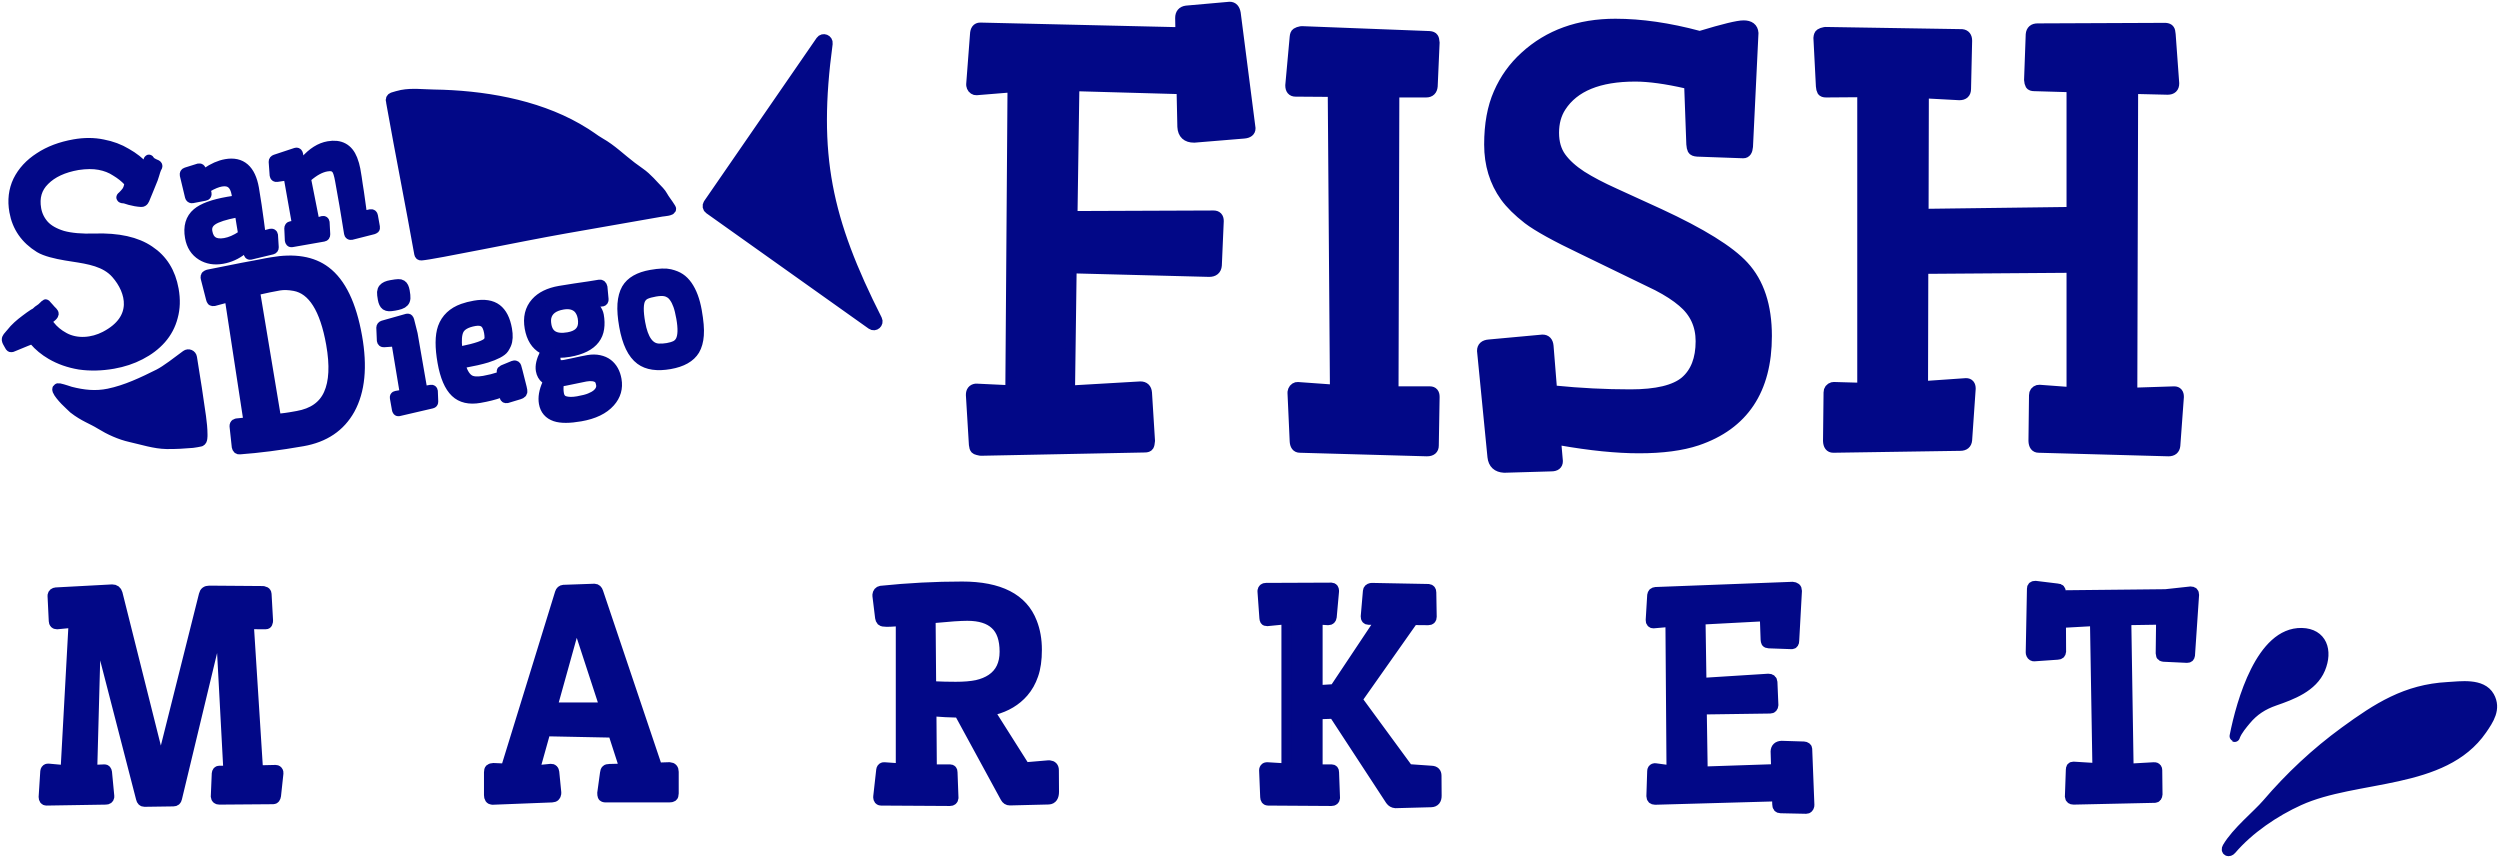 <svg width="713" height="245" viewBox="0 0 713 245" fill="none" xmlns="http://www.w3.org/2000/svg">
<path d="M32.288 103.678C28.946 104.263 25.756 104.34 22.718 103.908C19.723 103.415 17.024 102.467 14.622 101.066C12.737 99.967 11.127 98.638 9.79 97.08C9.511 96.754 9.062 96.622 8.662 96.775C8.317 96.906 7.999 97.033 7.747 97.134C7.627 97.182 7.522 97.224 7.436 97.257C6.099 97.781 5.081 98.206 3.806 98.749C3.756 98.77 3.71 98.79 3.666 98.809C3.101 99.053 3.061 99.071 2.73 98.433C2.667 98.311 2.59 98.181 2.511 98.046C2.29 97.674 2.047 97.262 2.003 96.877C1.956 96.464 2.526 95.84 2.923 95.405C3.046 95.271 3.152 95.155 3.219 95.068C4.374 93.571 5.773 92.383 7.285 91.252L7.505 91.087C8.189 90.575 8.875 90.061 9.598 89.602C9.69 89.543 9.787 89.492 9.884 89.441C10.088 89.334 10.29 89.227 10.443 89.053C10.698 88.762 11.024 88.545 11.35 88.328C11.707 88.091 12.065 87.853 12.329 87.516C12.395 87.433 12.48 87.366 12.564 87.3C12.651 87.231 12.736 87.164 12.793 87.084C12.986 86.809 13 86.828 13.104 86.971C13.149 87.033 13.211 87.118 13.311 87.213C13.55 87.437 13.757 87.686 13.965 87.935C14.105 88.104 14.247 88.273 14.399 88.437C14.482 88.526 14.57 88.611 14.658 88.697C14.86 88.893 15.063 89.09 15.208 89.337C15.471 89.781 14.308 90.603 13.785 90.974C13.69 91.041 13.616 91.093 13.575 91.125C13.54 91.154 13.45 91.214 13.33 91.293C13.054 91.477 13.09 91.892 13.357 92.089C13.649 92.304 13.909 92.564 14.137 92.87C15.188 94.24 16.577 95.391 18.303 96.321C21.886 98.251 26.393 97.85 30.004 95.976C39.602 90.997 37.53 82.987 33.163 78.024C30.12 74.567 25.389 73.835 20.767 73.12C20.096 73.016 19.427 72.913 18.766 72.802C15.907 72.32 12.976 71.615 11.32 70.612C7.33 68.149 4.942 64.709 4.159 60.29C3.596 57.119 3.943 54.218 5.199 51.586C6.508 48.945 8.54 46.739 11.295 44.97C14.041 43.149 17.346 41.9 21.21 41.222C24.083 40.719 26.777 40.729 29.293 41.252C31.799 41.724 34.048 42.563 36.038 43.768C38.072 44.913 39.794 46.272 41.204 47.847C41.363 48.023 41.644 48.019 41.746 47.806C41.84 47.613 41.917 47.41 41.988 47.226C42.007 47.175 42.026 47.125 42.045 47.077C42.057 47.047 42.07 47.015 42.082 46.984C42.244 46.574 42.427 46.11 42.443 45.668C42.449 45.506 42.536 45.651 42.629 45.806C42.678 45.887 42.728 45.972 42.77 46.015C43.097 46.358 43.59 46.609 44.015 46.814C44.069 46.84 44.138 46.866 44.214 46.894C44.441 46.98 44.724 47.088 44.806 47.269C44.869 47.411 44.737 47.632 44.632 47.808C44.593 47.874 44.558 47.933 44.538 47.98C44.315 48.497 44.156 49.044 43.996 49.592C43.864 50.045 43.732 50.498 43.564 50.934C43.091 52.165 42.583 53.382 42.076 54.599C41.846 55.152 41.615 55.705 41.388 56.258C41.362 56.322 41.336 56.389 41.31 56.458C41.118 56.957 40.883 57.566 40.295 57.529C39.191 57.461 38.103 57.263 37.037 56.975C36.797 56.91 36.561 56.831 36.326 56.752C36.104 56.678 35.883 56.603 35.657 56.541C35.595 56.523 35.483 56.517 35.356 56.509C35.083 56.493 34.741 56.472 34.677 56.332C34.645 56.263 34.848 56.1 34.956 56.013C34.985 55.989 35.007 55.971 35.017 55.962C35.412 55.569 35.787 55.169 36.123 54.724C36.583 54.114 36.847 53.283 36.941 52.456C36.974 52.162 36.843 51.881 36.651 51.657C36.642 51.646 36.633 51.635 36.624 51.625C35.629 50.566 34.438 49.623 33.053 48.794C31.711 47.904 30.148 47.293 28.367 46.962C26.585 46.631 24.515 46.646 22.155 47.006C18.03 47.729 14.871 49.194 12.678 51.401C10.475 53.555 9.669 56.296 10.259 59.623C10.573 61.39 11.333 62.945 12.541 64.288C13.739 65.579 15.505 66.582 17.84 67.299C20.218 67.954 23.28 68.221 27.028 68.1C33.721 67.891 38.907 69.046 42.584 71.564C46.304 74.02 48.597 77.692 49.464 82.578C49.962 85.385 49.882 87.971 49.225 90.338C48.62 92.695 47.512 94.792 45.899 96.629C44.329 98.405 42.361 99.902 39.992 101.121C37.676 102.331 35.108 103.183 32.288 103.678Z" fill="#020887"/>
<path d="M64.468 46.87C68.781 46.114 71.41 48.405 72.357 53.742C72.581 55.004 72.841 56.641 73.138 58.652L73.741 62.943C73.864 63.804 73.972 64.623 74.064 65.399L74.193 66.36C74.273 66.956 74.856 67.347 75.438 67.194L75.635 67.142C76.111 67.029 76.65 66.89 77.251 66.725C77.557 66.671 77.735 66.782 77.784 67.058L78 70.564C78.003 70.833 77.868 71.006 77.596 71.083L71.35 72.582C71.145 72.618 71.015 72.476 70.959 72.157L70.946 71.93C70.897 71.046 69.775 70.63 69.081 71.181C67.385 72.528 65.484 73.386 63.377 73.755C61.148 74.146 59.198 73.822 57.526 72.784C55.755 71.689 54.664 69.989 54.255 67.682C53.723 64.68 54.39 62.387 56.258 60.804C57.903 59.409 60.831 58.342 65.042 57.604C65.619 57.503 66.222 57.407 66.853 57.316C67.403 57.236 67.793 56.73 67.697 56.183C67.694 56.166 67.691 56.148 67.688 56.131L67.541 55.304C67.04 52.476 65.543 51.28 63.051 51.717C61.914 51.916 60.594 52.458 59.093 53.343C58.709 53.569 58.536 54.029 58.66 54.456L58.686 54.546C58.764 54.816 58.817 55.031 58.845 55.191C58.902 55.51 58.77 55.697 58.449 55.754L54.857 56.449C54.797 56.461 54.736 56.469 54.676 56.462C54.458 56.435 54.314 56.303 54.245 56.064L52.77 49.907C52.708 49.559 52.834 49.336 53.147 49.236L56.712 48.117C57.018 48.064 57.199 48.196 57.255 48.516L57.279 48.65C57.412 49.4 58.306 49.735 58.932 49.301C60.812 47.998 62.657 47.187 64.468 46.87ZM64.178 69.375C65.7 69.108 67.29 68.422 68.949 67.317C69.261 67.109 69.419 66.736 69.362 66.365C69.24 65.571 69.098 64.718 68.937 63.808C68.802 62.989 68.672 62.177 68.548 61.371C68.462 60.816 67.937 60.438 67.385 60.544C64.101 61.175 61.836 61.906 60.589 62.736C59.328 63.586 58.823 64.721 59.075 66.142C59.548 68.811 61.249 69.888 64.178 69.375Z" fill="#020887"/>
<path d="M93.094 47.415C91.367 47.718 89.529 48.717 87.578 50.414C87.314 50.643 87.199 50.998 87.267 51.342L89.519 62.704C89.633 63.279 90.216 63.634 90.779 63.47L92.067 63.096C92.315 63.052 92.46 63.154 92.504 63.401L92.687 66.845C92.685 67.175 92.553 67.362 92.291 67.408L83.177 69.006C82.944 69.047 82.797 68.893 82.735 68.545L82.582 65.14C82.586 64.825 82.719 64.645 82.981 64.599L83.852 64.446C84.397 64.35 84.761 63.831 84.664 63.286L82.458 50.85C82.364 50.317 81.862 49.956 81.327 50.035L78.929 50.392C78.638 50.443 78.461 50.294 78.399 49.946L78.125 46.114C78.111 45.862 78.258 45.679 78.569 45.565L84.395 43.635C84.441 43.619 84.489 43.605 84.537 43.603C84.757 43.595 84.893 43.741 84.947 44.043L85.195 45.44C85.35 46.316 86.508 46.582 87.093 45.913C89.147 43.562 91.34 42.182 93.671 41.773C96.993 41.191 99.254 42.417 100.453 45.452C100.842 46.461 101.118 47.422 101.28 48.336C101.439 49.235 101.567 49.998 101.663 50.624C101.757 51.236 101.854 51.914 101.957 52.659L102.314 54.929C102.427 55.732 102.539 56.535 102.651 57.337L102.973 59.659C103.019 59.996 103.063 60.322 103.105 60.636C103.183 61.218 103.741 61.61 104.315 61.484L105.742 61.17C106.048 61.116 106.232 61.263 106.294 61.611L106.861 64.809C106.892 64.984 106.869 65.107 106.792 65.18C106.727 65.237 106.608 65.287 106.436 65.333L100.182 66.922C99.862 66.978 99.673 66.847 99.617 66.528C99.38 64.939 99.138 63.449 98.891 62.057L98.29 58.416C98.108 57.386 97.937 56.422 97.777 55.522L97.071 51.541C96.752 49.742 96.396 48.623 96.002 48.184C95.606 47.73 95.19 47.459 94.754 47.371C94.318 47.283 93.764 47.298 93.094 47.415Z" fill="#020887"/>
<path d="M53.124 101.321C53.727 100.872 54.578 101.24 54.686 101.984C55.258 105.92 55.987 109.827 56.517 113.768C56.967 117.111 57.668 120.569 57.682 123.952C57.683 124.318 57.722 125.755 57.153 125.854C56.395 125.987 55.735 126.172 54.95 126.241C52.513 126.454 49.999 126.599 47.556 126.567C44.148 126.521 40.577 125.344 37.272 124.607C34.263 123.936 31.246 122.555 28.635 120.939C26.22 119.445 24.038 118.826 21.053 116.519C20.247 115.72 19.404 114.997 18.617 114.177C18.159 113.7 17.708 113.188 17.291 112.661C16.63 111.825 15.857 110.605 16.903 110.822C18.031 111.055 19.834 111.702 20.141 111.781C23.784 112.708 27.277 113.097 30.994 112.327C36.007 111.289 40.773 109.016 45.323 106.739C47.352 105.724 50.755 103.087 53.124 101.321Z" fill="#020887"/>
<path d="M65.678 85.682C65.59 85.102 65.023 84.722 64.455 84.867C63.4 85.136 62.235 85.449 60.96 85.805C60.72 85.847 60.557 85.82 60.472 85.723C60.388 85.625 60.311 85.448 60.243 85.191L58.727 79.279C58.714 79.227 58.704 79.175 58.702 79.122C58.691 78.901 58.73 78.753 58.817 78.677C58.922 78.578 59.085 78.486 59.305 78.403C59.35 78.386 59.397 78.374 59.444 78.364C61.57 77.947 63.418 77.579 64.988 77.259C66.598 76.932 67.991 76.654 69.167 76.426C70.365 76.193 71.38 76.004 72.21 75.859C73.059 75.688 73.789 75.548 74.401 75.441C75.031 75.308 75.586 75.2 76.067 75.115L77.444 74.874C83.957 73.732 89.088 74.583 92.837 77.425C97.182 80.701 100.16 86.886 101.773 95.98C103.298 104.573 102.62 111.489 99.741 116.727C96.99 121.673 92.511 124.69 86.304 125.778C79.791 126.92 73.798 127.69 68.325 128.089C67.95 128.132 67.707 127.905 67.596 127.409L66.965 121.564C66.95 121.264 67.046 121.048 67.252 120.916C67.332 120.866 67.427 120.847 67.521 120.837L69.952 120.592C70.521 120.535 70.927 120.012 70.84 119.446L65.678 85.682ZM78.559 118.645C78.645 119.166 79.123 119.53 79.648 119.473C81.03 119.322 82.063 119.186 82.747 119.066L84.845 118.699C89.282 117.921 92.266 115.816 93.799 112.385C95.353 108.95 95.59 104.186 94.509 98.094C92.719 88 89.224 82.466 84.026 81.493C82.349 81.181 80.876 81.137 79.608 81.359C77.691 81.695 75.658 82.112 73.509 82.609C72.997 82.728 72.667 83.225 72.753 83.743L78.559 118.645Z" fill="#020887"/>
<path d="M113.668 117.211C113.464 117.247 113.331 117.09 113.269 116.742L112.686 113.457C112.638 113.182 112.73 113.023 112.963 112.983L114.61 112.694C115.15 112.599 115.513 112.087 115.424 111.546L113.212 98.182C113.127 97.674 112.67 97.312 112.156 97.348L109.457 97.536C109.189 97.553 109.03 97.416 108.978 97.126L108.823 93.452C108.835 93.181 108.982 92.998 109.266 92.903L116.154 90.956C116.315 90.928 116.424 90.953 116.484 91.033C116.54 91.097 116.591 91.216 116.637 91.387L117.623 95.297L120.288 110.681C120.383 111.226 120.901 111.591 121.446 111.496L122.951 111.232C123.184 111.191 123.325 111.308 123.374 111.584L123.486 114.503C123.488 114.682 123.457 114.807 123.395 114.878C123.344 114.931 123.225 114.982 123.039 115.03L113.668 117.211ZM115.155 86.084C114.917 86.35 114.571 86.56 114.118 86.714C113.664 86.868 113.11 87.003 112.454 87.118C111.813 87.23 111.311 87.281 110.949 87.27C110.601 87.256 110.308 87.173 110.07 87.02C109.674 86.731 109.397 86.144 109.24 85.259C109.083 84.374 109.015 83.735 109.035 83.343C109.068 82.933 109.196 82.597 109.419 82.334C109.804 81.877 110.507 81.56 111.527 81.381C112.561 81.2 113.258 81.107 113.618 81.104C113.976 81.086 114.273 81.154 114.511 81.306C114.914 81.55 115.197 82.128 115.359 83.042C115.521 83.956 115.587 84.625 115.557 85.049C115.527 85.473 115.393 85.818 115.155 86.084Z" fill="#020887"/>
<path d="M143.936 112.827C143.855 112.16 143.15 111.758 142.518 111.986C140.941 112.554 139.033 113.034 136.794 113.426C133.865 113.94 131.578 113.413 129.933 111.847C128.217 110.219 126.999 107.374 126.279 103.313C125.522 99.049 125.548 95.762 126.355 93.452C127.284 90.897 129.175 89.107 132.028 88.084C133.017 87.731 134.138 87.444 135.391 87.225C138.087 86.752 140.164 87.069 141.622 88.174C143.08 89.279 144.049 91.188 144.53 93.9C144.844 95.67 144.773 97.088 144.316 98.155C144.166 98.495 143.951 98.892 143.671 99.345C143.388 99.783 142.8 100.238 141.907 100.708C141.026 101.162 139.995 101.574 138.814 101.946C137.179 102.445 134.968 102.951 132.183 103.463C131.609 103.568 131.237 104.139 131.419 104.693C132.02 106.525 132.82 107.741 133.818 108.34C134.714 108.901 136.116 109.014 138.025 108.679C139.557 108.411 141.064 108.032 142.545 107.543C142.988 107.397 143.26 106.956 143.205 106.493L143.163 106.141C143.147 105.964 143.163 105.842 143.211 105.774C143.273 105.703 143.388 105.63 143.555 105.556L146.478 104.35C146.545 104.322 146.615 104.3 146.688 104.295C146.947 104.279 147.117 104.39 147.199 104.626C147.286 104.865 147.416 105.343 147.589 106.061C147.758 106.764 147.911 107.372 148.048 107.887C148.184 108.401 148.309 108.895 148.423 109.369L148.727 110.572C148.806 110.932 148.867 111.235 148.911 111.482C148.988 111.917 148.712 112.227 148.084 112.412L144.533 113.483C144.213 113.539 144.024 113.408 143.967 113.089L143.936 112.827ZM139.213 97.591C139.533 97.191 139.69 96.767 139.686 96.32C139.694 95.855 139.645 95.325 139.539 94.73C139.431 94.121 139.278 93.595 139.079 93.151C138.895 92.705 138.642 92.338 138.32 92.05C137.629 91.454 136.642 91.268 135.359 91.492C132.883 91.927 131.339 92.84 130.73 94.233C130.222 95.369 130.095 97.102 130.351 99.432C130.413 99.998 130.951 100.379 131.509 100.267C135.95 99.37 138.518 98.479 139.213 97.591Z" fill="#020887"/>
<path d="M170.975 81.257C171.368 81.188 171.626 81.412 171.748 81.929L172.069 85.394C172.092 85.67 171.982 85.845 171.741 85.917C171.68 85.936 171.616 85.939 171.552 85.937L170.686 85.922C169.714 85.905 169.237 87.228 169.817 88.007C170.301 88.656 170.599 89.3 170.712 89.939C170.949 91.273 170.982 92.516 170.81 93.668C170.651 94.802 170.236 95.81 169.566 96.69C168.216 98.482 165.807 99.682 162.34 100.29C161.299 100.472 160.32 100.557 159.402 100.546C158.909 100.54 158.451 100.858 158.383 101.345C158.316 101.823 158.311 102.226 158.37 102.556C158.46 103.063 158.561 103.42 158.672 103.624C158.783 103.829 158.96 103.978 159.202 104.07C159.639 104.247 160.258 104.266 161.059 104.126C161.875 103.983 162.636 103.827 163.343 103.658C165.178 103.247 166.649 102.944 167.756 102.75C168.878 102.553 169.916 102.558 170.869 102.765C171.836 102.969 172.651 103.327 173.313 103.84C174.602 104.84 175.42 106.319 175.768 108.277C176.192 110.67 175.584 112.788 173.943 114.631C172.14 116.667 169.345 118.017 165.557 118.681C162.395 119.235 160.007 119.242 158.394 118.702C156.588 118.092 155.519 116.851 155.188 114.98C154.903 113.377 155.214 111.554 156.121 109.511C156.368 108.954 156.09 108.301 155.607 107.929C154.927 107.405 154.496 106.636 154.316 105.622C154.097 104.383 154.445 102.835 155.363 100.98C155.638 100.424 155.385 99.745 154.844 99.441C152.874 98.335 151.638 96.363 151.135 93.528C150.618 90.612 151.192 88.216 152.857 86.339C154.346 84.657 156.606 83.551 159.637 83.02C161.211 82.744 162.657 82.513 163.976 82.326C167.054 81.891 169.387 81.535 170.975 81.257ZM166.34 92.478C166.397 91.869 166.367 91.231 166.248 90.564C166.13 89.897 165.919 89.299 165.614 88.769C165.322 88.222 164.936 87.781 164.456 87.447C163.427 86.73 162.09 86.515 160.443 86.804C157.821 87.264 156.266 88.448 155.778 90.358C155.614 91.045 155.614 91.845 155.776 92.759C156.303 95.732 158.417 96.894 162.118 96.246C164.712 95.791 166.119 94.535 166.34 92.478ZM166.969 107.329L161.011 108.553C160.721 108.604 160.447 108.646 160.188 108.681C159.75 108.739 159.378 109.055 159.315 109.493C159.17 110.485 159.179 111.436 159.34 112.345C159.541 113.477 160.124 114.182 161.09 114.461C162.058 114.755 163.3 114.769 164.816 114.504C166.331 114.238 167.487 113.938 168.284 113.604C169.084 113.284 169.74 112.915 170.251 112.497C171.269 111.63 171.683 110.66 171.493 109.587C171.331 108.673 171.028 108.068 170.585 107.772C169.748 107.201 168.542 107.054 166.969 107.329Z" fill="#020887"/>
<path d="M178.083 92.999C177.643 90.519 177.482 88.423 177.599 86.713C177.728 84.985 178.114 83.557 178.755 82.428C179.953 80.378 182.265 79.053 185.689 78.453C188.079 78.034 189.862 77.968 191.04 78.255C192.232 78.54 193.195 78.932 193.93 79.431C194.679 79.928 195.365 80.615 195.986 81.493C197.237 83.293 198.126 85.68 198.653 88.653C199.178 91.612 199.372 93.933 199.235 95.617C199.112 97.298 198.722 98.698 198.064 99.815C196.833 101.855 194.491 103.178 191.038 103.783C187.425 104.417 184.64 104.007 182.685 102.556C180.456 100.913 178.922 97.727 178.083 92.999ZM194.167 97.156C194.501 96.499 194.685 95.629 194.718 94.547C194.752 93.464 194.634 92.169 194.367 90.66C194.099 89.152 193.803 87.948 193.478 87.047C193.153 86.147 192.791 85.418 192.392 84.86C192.004 84.285 191.583 83.858 191.128 83.579C190.67 83.285 190.193 83.092 189.695 83C188.95 82.861 188.001 82.893 186.85 83.095C185.699 83.296 184.797 83.544 184.143 83.838C183.489 84.133 182.986 84.602 182.635 85.247C181.971 86.5 181.934 88.794 182.526 92.13C183.367 96.873 185.124 99.324 187.797 99.484C188.617 99.534 189.486 99.479 190.404 99.318C191.322 99.157 192.092 98.925 192.714 98.622C193.348 98.301 193.833 97.812 194.167 97.156Z" fill="#020887"/>
<path d="M114.639 27.126C113.756 27.291 112.922 27.572 112.071 27.816C111.643 27.939 111.399 28.399 111.555 28.816C111.57 28.858 111.582 28.902 111.59 28.946L111.786 30.049C114.175 43.463 117.257 58.965 119.639 72.361C119.686 72.622 119.855 72.803 120.12 72.784C123.661 72.535 148.645 67.301 161.13 65.113L188.654 60.288C189.127 60.205 191.689 60.056 191.286 59.458C190.796 58.73 190.345 57.957 189.804 57.265C189.174 56.46 188.709 55.341 188.003 54.63C186.064 52.681 184.707 50.86 182.399 49.251C181.611 48.702 180.847 48.148 180.1 47.581C177.125 45.328 174.402 42.619 171.151 40.781C169.228 39.693 168.495 38.817 164.613 36.603C152.545 29.72 137.46 27.235 123.699 27.031C120.723 26.987 117.572 26.576 114.639 27.126Z" fill="#020887"/>
<path d="M202.302 59.577C201.856 59.26 201.747 58.645 202.058 58.194L234.135 11.67C234.738 10.796 236.123 11.352 235.981 12.403C231.68 44.22 235.671 62.639 250.105 91.216C250.578 92.153 249.477 93.119 248.621 92.51L202.302 59.577Z" fill="#020887"/>
<path d="M278.444 25.66C278.346 25.668 278.248 25.663 278.154 25.636C277.541 25.456 277.177 25.006 277.061 24.287C277.05 24.221 277.049 24.154 277.055 24.087L278.141 9.812C278.193 8.562 278.661 7.938 279.547 7.938L335.692 9.241C336.26 9.255 336.725 8.792 336.715 8.223L336.656 5.125C336.656 3.927 337.229 3.25 338.375 3.094L350.719 2C351.604 2 352.151 2.599 352.359 3.797L356.578 36.609C356.578 37.443 355.979 37.911 354.781 38.016L340.562 39.188C338.479 39.188 337.385 38.172 337.281 36.141L337.068 26.311C337.056 25.778 336.629 25.348 336.096 25.333L307.357 24.528C306.799 24.513 306.337 24.956 306.329 25.513L305.812 60.669C305.804 61.228 306.256 61.686 306.816 61.684L346.109 61.531C347.047 61.531 347.516 62.026 347.516 63.016L346.969 75.672C346.865 76.87 346.161 77.469 344.859 77.469L306.575 76.479C306.018 76.465 305.556 76.909 305.549 77.466L305.108 110.379C305.1 110.959 305.587 111.424 306.166 111.391L325.25 110.281C326.344 110.281 326.943 110.854 327.047 112L327.906 125.75C327.854 126.427 327.75 126.896 327.594 127.156C327.438 127.417 327.073 127.547 326.5 127.547L279.796 128.483C279.734 128.484 279.672 128.479 279.611 128.469C279.092 128.378 278.685 128.268 278.393 128.139C278.328 128.11 278.268 128.073 278.219 128.022C278.005 127.797 277.875 127.404 277.828 126.844L276.969 112.625C276.969 111.613 277.411 111.043 278.296 110.916C278.348 110.909 278.401 110.908 278.454 110.91L287.179 111.325C287.746 111.353 288.222 110.902 288.226 110.334L288.836 25.905C288.84 25.318 288.34 24.854 287.755 24.901L278.444 25.66Z" fill="#020887"/>
<path d="M407.828 111.688C408.661 111.688 409.078 112.182 409.078 113.172L408.844 127.078C408.844 128.12 408.219 128.641 406.969 128.641L370.719 127.625C369.833 127.625 369.365 127 369.312 125.75L368.691 112.007C368.689 111.95 368.691 111.894 368.699 111.838C368.812 111.108 369.179 110.653 369.799 110.472C369.89 110.446 369.985 110.441 370.08 110.448L379.717 111.141C380.299 111.183 380.793 110.72 380.789 110.136L380.179 27.126C380.175 26.579 379.733 26.137 379.186 26.133L369.469 26.062C368.531 26.062 368.062 25.49 368.062 24.344L369.312 10.594C369.365 9.969 369.521 9.578 369.781 9.422C370.077 9.225 370.512 9.074 371.087 8.971C371.154 8.959 371.222 8.954 371.29 8.957L407.672 10.359C408.245 10.412 408.609 10.568 408.766 10.828C408.922 11.037 409.026 11.479 409.078 12.156L408.531 24.578C408.427 25.724 407.828 26.297 406.734 26.297H398.591C398.04 26.297 397.593 26.743 397.591 27.294L397.362 110.685C397.361 111.238 397.809 111.688 398.362 111.688H407.828Z" fill="#020887"/>
<path d="M484 125.594C479.625 127.052 474.104 127.781 467.438 127.781C461.086 127.781 453.599 127.025 444.979 125.512C444.329 125.398 443.744 125.929 443.802 126.587L444.234 131.531C444.234 132.469 443.635 132.938 442.438 132.938L429 133.328C427.021 133.224 425.927 132.208 425.719 130.281L422.75 100.047C422.75 99.005 423.375 98.432 424.625 98.328L439.938 96.922C440.927 96.922 441.474 97.521 441.578 98.719L442.527 110.546C442.566 111.027 442.941 111.411 443.421 111.46C450.643 112.184 457.841 112.547 465.016 112.547C472.464 112.547 477.672 111.297 480.641 108.797C483.609 106.245 485.094 102.417 485.094 97.312C485.094 92.729 483.349 88.979 479.859 86.062C478.036 84.5 475.667 82.963 472.75 81.453L451.344 71.062C443.792 67.469 438.609 64.604 435.797 62.469C432.984 60.281 430.823 58.146 429.312 56.062C426.292 51.844 424.781 46.896 424.781 41.219C424.781 35.49 425.667 30.62 427.438 26.609C429.208 22.547 431.708 19.057 434.938 16.141C441.708 9.943 450.302 6.844 460.719 6.844C468.035 6.844 475.963 7.991 484.503 10.284C484.684 10.333 484.879 10.33 485.058 10.275C491.564 8.3 495.638 7.312 497.281 7.312C499 7.312 499.911 8.016 500.016 9.422L498.453 41.844C498.349 43.042 497.932 43.641 497.203 43.641L484.078 43.172C483.349 43.12 482.906 42.938 482.75 42.625C482.594 42.312 482.49 41.818 482.438 41.141L481.84 24.715C481.824 24.265 481.508 23.881 481.069 23.78C475.201 22.437 470.293 21.766 466.344 21.766C455.979 21.766 448.922 24.656 445.172 30.438C443.818 32.521 443.141 34.995 443.141 37.859C443.141 40.672 443.818 43.016 445.172 44.891C446.526 46.766 448.479 48.536 451.031 50.203C453.583 51.818 456.708 53.458 460.406 55.125L473.219 60.984C485.25 66.557 493.271 71.531 497.281 75.906C501.656 80.646 503.844 87.287 503.844 95.828C503.844 111.193 497.229 121.115 484 125.594Z" fill="#020887"/>
<path d="M560.719 109.344C561.552 109.344 561.969 109.839 561.969 110.828L560.953 125.516C560.849 126.557 560.224 127.078 559.078 127.078L522.828 127.625C521.943 127.625 521.474 127 521.422 125.75L521.578 111.922C521.578 111.183 521.951 110.701 522.696 110.474C522.783 110.448 522.874 110.439 522.965 110.441L530.159 110.643C530.723 110.659 531.188 110.207 531.188 109.643V27.226C531.188 26.671 530.735 26.222 530.18 26.226L520.797 26.297C520.224 26.297 519.859 26.167 519.703 25.906C519.547 25.646 519.443 25.203 519.391 24.578L518.688 10.828C518.74 10.203 518.896 9.812 519.156 9.656C519.454 9.458 519.893 9.307 520.473 9.203C520.532 9.192 520.593 9.188 520.653 9.189L559.547 9.812C560.484 9.917 560.953 10.516 560.953 11.609L560.641 25.359C560.641 26.505 560.042 27.078 558.844 27.078L549.66 26.587C549.089 26.557 548.608 27.011 548.607 27.584L548.534 60.047C548.532 60.605 548.988 61.057 549.546 61.049L589.888 60.528C590.435 60.521 590.875 60.076 590.875 59.529V25.784C590.875 25.243 590.445 24.8 589.904 24.784L580.172 24.5C579.599 24.5 579.234 24.37 579.078 24.109C578.922 23.849 578.818 23.406 578.766 22.781L579.234 9.812C579.339 8.719 579.964 8.172 581.109 8.172L617.594 8.016C618.167 8.068 618.531 8.224 618.688 8.484C618.844 8.693 618.948 9.135 619 9.812L620.016 23.797C620.016 24.943 619.417 25.516 618.219 25.516L609.318 25.305C608.757 25.292 608.296 25.742 608.294 26.302L608.065 111.042C608.064 111.608 608.532 112.063 609.098 112.045L620.094 111.688C620.927 111.688 621.344 112.182 621.344 113.172L620.328 127.078C620.224 128.12 619.599 128.641 618.453 128.641L581.422 127.625C580.536 127.625 580.068 127 580.016 125.75L580.172 112.703C580.172 111.972 580.537 111.492 581.267 111.262C581.369 111.23 581.476 111.223 581.582 111.231L589.801 111.842C590.381 111.885 590.875 111.426 590.875 110.845V77.304C590.875 76.749 590.423 76.3 589.868 76.304L549.443 76.602C548.895 76.606 548.452 77.051 548.451 77.6L548.378 109.129C548.376 109.709 548.868 110.169 549.447 110.128L560.719 109.344Z" fill="#020887"/>
<path d="M62.555 227.977C61.982 227.977 61.669 227.716 61.617 227.195L61.891 220.633C61.943 220.138 62.151 219.891 62.516 219.891H64.156C64.73 219.891 65.185 219.41 65.155 218.837L63.232 182.727C63.171 181.575 61.531 181.425 61.261 182.547L50.406 227.703C50.302 228.224 49.99 228.484 49.469 228.484L41.188 228.602C40.719 228.602 40.419 228.315 40.289 227.742L29.136 184.544C28.846 183.422 27.199 183.608 27.168 184.767L26.256 218.584C26.24 219.163 26.719 219.635 27.299 219.61L29.82 219.5C30.159 219.5 30.367 219.747 30.445 220.242L31.1 227.098C31.106 227.163 31.107 227.228 31.096 227.292C31.016 227.748 30.708 227.977 30.172 227.977L13.219 228.25C12.776 228.25 12.542 227.938 12.516 227.312L12.984 220.008C13.029 219.65 13.189 219.417 13.464 219.309C13.557 219.272 13.66 219.27 13.761 219.279L17.733 219.641C18.297 219.692 18.791 219.265 18.822 218.699L21.007 178.67C21.04 178.058 20.521 177.561 19.912 177.62L16.227 177.977C15.706 177.977 15.432 177.69 15.406 177.117L15.058 169.928C15.056 169.877 15.057 169.826 15.065 169.775C15.14 169.329 15.449 169.081 15.992 169.031L32.008 168.172C32.763 168.172 33.245 168.536 33.453 169.266L44.905 214.931C45.158 215.94 46.592 215.94 46.845 214.931L58.219 169.617C58.375 168.888 58.857 168.523 59.664 168.523L74.937 168.64C74.989 168.64 75.042 168.645 75.093 168.654C75.306 168.695 75.472 168.749 75.592 168.816C75.653 168.851 75.715 168.887 75.766 168.936C75.87 169.036 75.932 169.211 75.953 169.461L76.377 177.006C76.381 177.08 76.377 177.154 76.363 177.227C76.324 177.435 76.278 177.596 76.225 177.71C76.202 177.759 76.181 177.809 76.145 177.849C76.067 177.934 75.912 177.977 75.68 177.977L71.949 177.946C71.369 177.942 70.906 178.43 70.943 179.01L73.47 218.815C73.504 219.351 73.955 219.764 74.491 219.752L78.609 219.659C78.687 219.657 78.766 219.662 78.84 219.688C79.103 219.779 79.267 219.978 79.332 220.284C79.349 220.359 79.347 220.437 79.339 220.514L78.648 226.922C78.544 227.547 78.31 227.859 77.945 227.859L62.555 227.977Z" fill="#020887"/>
<path d="M140.391 228.016C139.818 227.964 139.531 227.547 139.531 226.766V220.242C139.531 219.826 139.609 219.539 139.766 219.383C139.948 219.227 140.26 219.135 140.703 219.109L143.525 219.232C143.98 219.252 144.39 218.962 144.524 218.528L159.766 169.109C159.922 168.615 160.234 168.341 160.703 168.289L169.57 167.977C170.039 168.003 170.365 168.302 170.547 168.875L187.185 218.287C187.325 218.706 187.724 218.982 188.165 218.968L190.977 218.875C191.706 218.927 192.07 219.344 192.07 220.125V226.297C192.07 226.74 191.979 227.026 191.797 227.156C191.615 227.286 191.302 227.352 190.859 227.352H172.773C172.305 227.352 172.031 227.247 171.953 227.039C171.875 226.831 171.836 226.544 171.836 226.18L172.617 220.477C172.669 220.034 172.773 219.747 172.93 219.617C173.086 219.461 173.372 219.383 173.789 219.383L176.906 219.301C177.573 219.283 178.036 218.629 177.831 217.994L175.102 209.553C174.971 209.147 174.597 208.869 174.171 208.861L156.322 208.5C155.866 208.491 155.461 208.791 155.338 209.231L152.776 218.404C152.587 219.082 153.138 219.738 153.838 219.668L157.109 219.344C157.422 219.344 157.63 219.409 157.734 219.539C157.865 219.669 157.956 219.904 158.008 220.242L158.583 226.072C158.59 226.144 158.59 226.216 158.579 226.287C158.522 226.671 158.409 226.935 158.242 227.078C158.086 227.234 157.812 227.326 157.422 227.352L140.391 228.016ZM157.736 200.576C157.558 201.213 158.038 201.844 158.699 201.844H171.2C171.88 201.844 172.361 201.18 172.15 200.533L165.402 179.871C165.095 178.93 163.753 178.959 163.488 179.913L157.736 200.576Z" fill="#020887"/>
<path d="M271.859 227.586C271.807 228.107 271.495 228.367 270.922 228.367L251.234 228.25C250.81 228.25 250.577 227.963 250.536 227.389C250.532 227.338 250.534 227.287 250.54 227.236L251.391 219.617C251.436 219.255 251.599 219.021 251.88 218.915C251.968 218.881 252.063 218.878 252.157 218.885L255.906 219.151C256.485 219.192 256.977 218.733 256.977 218.153V178.123C256.977 177.539 256.478 177.08 255.895 177.123C254.534 177.223 253.54 177.273 252.914 177.273C252.133 177.273 251.638 177.182 251.43 177C251.247 176.792 251.13 176.518 251.078 176.18L250.309 169.871C250.301 169.806 250.299 169.74 250.306 169.676C250.379 169.033 250.689 168.662 251.234 168.562C259.047 167.755 266.768 167.352 274.398 167.352C285.049 167.352 291.677 170.75 294.281 177.547C295.193 179.865 295.648 182.456 295.648 185.32C295.648 188.159 295.31 190.542 294.633 192.469C293.982 194.37 293.057 196.01 291.859 197.391C289.746 199.826 286.953 201.501 283.481 202.416C282.801 202.596 282.461 203.384 282.837 203.978L291.964 218.401C292.164 218.716 292.522 218.894 292.894 218.863L299.131 218.334C299.179 218.33 299.227 218.329 299.276 218.334C300.087 218.406 300.492 218.847 300.492 219.656L300.531 225.789C300.531 227.169 300.049 227.885 299.086 227.938L287.992 228.211C287.471 228.211 287.068 227.951 286.781 227.43L273.857 203.683C273.684 203.367 273.356 203.168 272.996 203.16C270.707 203.11 268.6 203.005 266.677 202.843C266.085 202.794 265.574 203.26 265.578 203.854L265.681 218.507C265.684 219.057 266.131 219.5 266.681 219.5H270.961C271.378 219.5 271.586 219.747 271.586 220.242L271.859 227.586ZM275.883 175.555C273.929 175.555 270.716 175.772 266.244 176.207C265.729 176.257 265.339 176.692 265.343 177.209L265.485 194.813C265.489 195.34 265.901 195.774 266.427 195.8C268.405 195.897 270.45 195.945 272.562 195.945C275.01 195.945 277.029 195.776 278.617 195.438C280.232 195.073 281.625 194.5 282.797 193.719C285.323 192.026 286.586 189.409 286.586 185.867C286.586 182.299 285.688 179.695 283.891 178.055C282.12 176.388 279.451 175.555 275.883 175.555Z" fill="#020887"/>
<path d="M390.281 176.688C389.812 176.688 389.578 176.401 389.578 175.828L390.203 168.562C390.228 168.144 390.509 167.876 391.046 167.761C391.109 167.747 391.173 167.743 391.237 167.744L407.43 168.055C407.898 168.107 408.133 168.406 408.133 168.953L408.25 175.945C408.25 176.518 407.951 176.805 407.352 176.805L403.54 176.77C403.212 176.767 402.903 176.926 402.714 177.194L387.414 198.912C387.167 199.263 387.171 199.733 387.425 200.08L401.335 219.048C401.509 219.285 401.779 219.434 402.072 219.454L408.328 219.891C409.188 219.943 409.617 220.385 409.617 221.219L409.656 226.961C409.656 228.081 409.174 228.667 408.211 228.719L397.977 228.992C397.404 228.94 396.948 228.68 396.609 228.211L380.745 203.955C380.554 203.663 380.224 203.491 379.875 203.503L376.678 203.609C376.139 203.626 375.711 204.069 375.711 204.608V218.5C375.711 219.052 376.159 219.5 376.711 219.5H379.773C380.19 219.5 380.398 219.747 380.398 220.242L380.672 227.586C380.62 228.107 380.307 228.367 379.734 228.367L361.609 228.25C361.167 228.25 360.932 227.938 360.906 227.312L360.597 219.7C360.595 219.645 360.596 219.59 360.606 219.535C360.665 219.218 360.826 219.011 361.087 218.913C361.172 218.881 361.265 218.878 361.355 218.883L365.9 219.162C366.475 219.197 366.961 218.74 366.961 218.163V177.634C366.961 177.043 366.451 176.581 365.863 176.639L361.375 177.078C361.089 177.078 360.906 177.013 360.828 176.883C360.75 176.753 360.698 176.531 360.672 176.219L360.131 168.646C360.127 168.59 360.127 168.534 360.135 168.48C360.21 167.988 360.519 167.742 361.062 167.742L379.695 167.664C379.982 167.69 380.164 167.768 380.242 167.898C380.314 167.994 380.363 168.187 380.391 168.479C380.397 168.535 380.396 168.59 380.391 168.646L379.734 175.945C379.656 176.518 379.357 176.805 378.836 176.805L376.773 176.676C376.198 176.64 375.711 177.097 375.711 177.674V195.856C375.711 196.434 376.198 196.891 376.774 196.854L380.138 196.641C380.45 196.621 380.734 196.457 380.907 196.197L392.853 178.261C393.293 177.6 392.825 176.715 392.032 176.707L390.281 176.688Z" fill="#020887"/>
<path d="M515.965 229.589C515.967 229.66 515.964 229.731 515.948 229.799C515.831 230.329 515.565 230.594 515.148 230.594L507.805 230.438C507.232 230.438 506.945 230.099 506.945 229.422L506.9 228.034C506.882 227.484 506.423 227.052 505.872 227.067L471.984 228.016C471.385 228.016 471.073 227.703 471.047 227.078L471.281 219.891C471.281 219.562 471.429 219.335 471.724 219.209C471.841 219.159 471.971 219.157 472.097 219.174L475.646 219.657C476.249 219.739 476.785 219.268 476.781 218.659L476.485 178.357C476.48 177.773 475.979 177.317 475.398 177.368L471.555 177.703C471.086 177.703 470.852 177.417 470.852 176.844L471.281 169.734C471.333 169.24 471.646 168.966 472.219 168.914L511.242 167.43C512.023 167.482 512.414 167.833 512.414 168.484L511.633 182.742C511.633 183.341 511.424 183.641 511.008 183.641L504.445 183.406C504.081 183.38 503.859 183.289 503.781 183.133C503.703 182.977 503.651 182.729 503.625 182.391L503.426 176.689C503.407 176.13 502.932 175.696 502.374 175.726L485.876 176.598C485.339 176.626 484.92 177.074 484.929 177.611L485.172 193.802C485.18 194.374 485.665 194.821 486.235 194.785L504.367 193.641C505.018 193.641 505.37 193.94 505.422 194.539L505.695 201.102C505.643 201.701 505.37 202 504.875 202L486.267 202.259C485.714 202.267 485.272 202.722 485.281 203.275L485.523 219.107C485.532 219.666 485.998 220.11 486.557 220.091L505.636 219.455C506.187 219.437 506.619 218.976 506.602 218.425L506.477 214.305C506.529 213.341 507.076 212.833 508.117 212.781L514.445 212.977C515.044 213.029 515.344 213.263 515.344 213.68L515.965 229.589Z" fill="#020887"/>
<path d="M580.148 187.111C580.086 187.115 580.023 187.115 579.962 187.102C579.598 187.024 579.362 186.75 579.254 186.278C579.24 186.213 579.235 186.146 579.236 186.08L579.586 167.859C579.586 167.391 579.885 167.156 580.484 167.156L586.891 167.938C587.411 167.938 587.672 168.237 587.672 168.836C587.672 169.392 588.126 169.847 588.682 169.841L617.633 169.539L624.82 168.758C625.393 168.758 625.68 169.044 625.68 169.617L624.508 186.922C624.456 187.339 624.208 187.547 623.766 187.547L617.086 187.234C616.852 187.195 616.676 187.142 616.559 187.074C616.489 187.032 616.437 186.965 616.409 186.889C616.359 186.752 616.324 186.554 616.305 186.297L616.409 177.676C616.416 177.113 615.957 176.656 615.394 176.664L607.344 176.789C606.792 176.798 606.351 177.252 606.359 177.805L606.992 218.263C607 218.831 607.481 219.278 608.048 219.245L614.395 218.884C614.496 218.878 614.598 218.884 614.692 218.92C615.012 219.043 615.172 219.275 615.172 219.617L615.25 226.531C615.198 227.156 614.964 227.469 614.547 227.469L591.344 227.977C590.771 227.977 590.458 227.716 590.406 227.195L590.68 219.461C590.68 218.966 590.888 218.719 591.305 218.719L597.178 219.082C597.76 219.118 598.25 218.65 598.24 218.067L597.572 178.078C597.563 177.511 597.083 177.065 596.517 177.097L588.66 177.533C588.128 177.563 587.713 178.004 587.715 178.536L587.75 185.867C587.724 186.362 587.411 186.622 586.812 186.648L580.148 187.111Z" fill="#020887"/>
<path d="M656.47 180.594C644.984 180.31 639.333 200.004 637.375 209.941C638.026 208.242 639.541 206.492 640.436 205.405C642.757 202.582 645.405 200.936 648.724 199.782C653.537 198.108 659.506 195.922 661.684 190.7C663.816 185.589 662.193 180.736 656.47 180.594Z" fill="#020887"/>
<path d="M636.335 242.277C635.667 243.059 634.774 242.63 635.292 241.742C637.917 237.234 643.873 232.462 646.567 229.313C653.171 221.595 660.53 214.694 668.778 208.684C678.086 201.901 686.209 196.652 698.115 196.016C701.72 195.824 707.778 194.839 709.92 198.686C711.827 202.11 709.79 205.17 707.787 208.073C696.814 223.975 672.015 220.846 655.682 228.254C648.792 231.379 641.414 236.329 636.335 242.277Z" fill="#020887"/>
<path d="M637.375 209.941C639.333 200.004 644.984 180.31 656.47 180.594C662.193 180.736 663.816 185.589 661.684 190.7C659.506 195.922 653.537 198.108 648.724 199.782C645.405 200.936 642.757 202.582 640.436 205.405C639.541 206.492 638.026 208.242 637.375 209.941ZM637.375 209.941V209.941C637.292 210.155 637.33 210.166 637.375 209.941V209.941ZM32.288 103.678C28.946 104.263 25.756 104.34 22.718 103.908C19.723 103.415 17.024 102.467 14.622 101.066C12.737 99.967 11.127 98.638 9.79 97.08C9.511 96.754 9.062 96.622 8.662 96.775C8.317 96.906 7.999 97.033 7.747 97.134C7.627 97.182 7.522 97.224 7.436 97.257C6.099 97.781 5.081 98.206 3.806 98.749C3.756 98.77 3.71 98.79 3.666 98.809C3.101 99.053 3.061 99.071 2.73 98.433C2.667 98.311 2.59 98.181 2.511 98.046C2.29 97.674 2.047 97.262 2.003 96.877C1.956 96.464 2.526 95.84 2.923 95.405C3.046 95.271 3.152 95.155 3.219 95.068C4.374 93.571 5.773 92.383 7.285 91.252L7.505 91.087C8.189 90.575 8.875 90.061 9.598 89.602C9.69 89.543 9.787 89.492 9.884 89.441C10.088 89.334 10.29 89.227 10.443 89.053C10.698 88.762 11.024 88.545 11.35 88.328C11.707 88.091 12.065 87.853 12.329 87.516C12.395 87.433 12.48 87.366 12.564 87.3C12.651 87.231 12.736 87.164 12.793 87.084C12.986 86.809 13 86.828 13.104 86.971C13.149 87.033 13.211 87.118 13.311 87.213C13.55 87.437 13.757 87.686 13.965 87.935C14.105 88.104 14.247 88.273 14.399 88.437C14.482 88.526 14.57 88.611 14.658 88.697C14.86 88.893 15.063 89.09 15.208 89.337C15.471 89.781 14.308 90.603 13.785 90.974C13.69 91.041 13.616 91.093 13.575 91.125C13.54 91.154 13.45 91.214 13.33 91.293V91.293C13.054 91.477 13.09 91.892 13.357 92.089C13.649 92.304 13.909 92.564 14.137 92.87C15.188 94.24 16.577 95.391 18.303 96.321C21.886 98.251 26.393 97.85 30.004 95.976C39.602 90.997 37.53 82.987 33.163 78.024C30.12 74.567 25.389 73.835 20.767 73.12C20.096 73.016 19.427 72.913 18.766 72.802C15.907 72.32 12.976 71.615 11.32 70.612C7.33 68.149 4.942 64.709 4.159 60.29C3.596 57.119 3.943 54.218 5.199 51.586C6.508 48.945 8.54 46.739 11.295 44.97C14.041 43.149 17.346 41.9 21.21 41.222C24.083 40.719 26.777 40.729 29.293 41.252C31.799 41.724 34.048 42.563 36.038 43.768C38.072 44.913 39.794 46.272 41.204 47.847V47.847C41.363 48.023 41.644 48.019 41.746 47.806C41.84 47.613 41.917 47.41 41.988 47.226C42.007 47.175 42.026 47.125 42.045 47.077C42.057 47.047 42.07 47.015 42.082 46.984C42.244 46.574 42.427 46.11 42.443 45.668C42.449 45.506 42.536 45.651 42.629 45.806C42.678 45.887 42.728 45.972 42.77 46.015C43.097 46.358 43.59 46.609 44.015 46.814C44.069 46.84 44.138 46.866 44.214 46.894C44.441 46.98 44.724 47.088 44.806 47.269C44.869 47.411 44.737 47.632 44.632 47.808C44.593 47.874 44.558 47.933 44.538 47.98C44.315 48.497 44.156 49.044 43.996 49.592C43.864 50.045 43.732 50.498 43.564 50.934C43.091 52.165 42.583 53.382 42.076 54.599C41.846 55.152 41.615 55.705 41.388 56.258C41.362 56.322 41.336 56.389 41.31 56.458C41.118 56.957 40.883 57.566 40.295 57.529C39.191 57.461 38.103 57.263 37.037 56.975C36.797 56.91 36.561 56.831 36.326 56.752C36.104 56.678 35.883 56.603 35.657 56.541C35.595 56.523 35.483 56.517 35.356 56.509C35.083 56.493 34.741 56.472 34.677 56.332C34.645 56.263 34.848 56.1 34.956 56.013C34.985 55.989 35.007 55.971 35.017 55.962C35.412 55.569 35.787 55.169 36.123 54.724C36.583 54.114 36.847 53.283 36.941 52.456C36.974 52.162 36.843 51.881 36.651 51.657C36.642 51.646 36.633 51.635 36.624 51.625C35.629 50.566 34.438 49.623 33.053 48.794C31.711 47.904 30.148 47.293 28.367 46.962C26.585 46.631 24.515 46.646 22.155 47.006C18.03 47.729 14.871 49.194 12.678 51.401C10.475 53.555 9.669 56.296 10.259 59.623C10.573 61.39 11.333 62.945 12.541 64.288C13.739 65.579 15.505 66.582 17.84 67.299C20.218 67.954 23.28 68.221 27.028 68.1C33.721 67.891 38.907 69.046 42.584 71.564C46.304 74.02 48.597 77.692 49.464 82.578C49.962 85.385 49.882 87.971 49.225 90.338C48.62 92.695 47.512 94.792 45.899 96.629C44.329 98.405 42.361 99.902 39.992 101.121C37.676 102.331 35.108 103.183 32.288 103.678ZM64.468 46.87C68.781 46.114 71.41 48.405 72.357 53.742C72.581 55.004 72.841 56.641 73.138 58.652L73.741 62.943C73.864 63.804 73.972 64.623 74.064 65.399L74.193 66.36C74.273 66.956 74.856 67.347 75.438 67.194L75.635 67.142C76.111 67.029 76.65 66.89 77.251 66.725C77.557 66.671 77.735 66.782 77.784 67.058L78 70.564C78.003 70.833 77.868 71.006 77.596 71.083L71.35 72.582C71.145 72.618 71.015 72.476 70.959 72.157L70.946 71.93C70.897 71.046 69.775 70.63 69.081 71.181C67.385 72.528 65.484 73.386 63.377 73.755C61.148 74.146 59.198 73.822 57.526 72.784C55.755 71.689 54.664 69.989 54.255 67.682C53.723 64.68 54.39 62.387 56.258 60.804C57.903 59.409 60.831 58.342 65.042 57.604C65.619 57.503 66.222 57.407 66.853 57.316C67.403 57.236 67.793 56.73 67.697 56.183C67.694 56.166 67.691 56.148 67.688 56.131L67.541 55.304C67.04 52.476 65.543 51.28 63.051 51.717C61.914 51.916 60.594 52.458 59.093 53.343C58.709 53.569 58.536 54.029 58.66 54.456L58.686 54.546C58.764 54.816 58.817 55.031 58.845 55.191C58.902 55.51 58.77 55.697 58.449 55.754L54.857 56.449C54.797 56.461 54.736 56.469 54.676 56.462C54.458 56.435 54.314 56.303 54.245 56.064L52.77 49.907C52.708 49.559 52.834 49.336 53.147 49.236L56.712 48.117C57.018 48.064 57.199 48.196 57.255 48.516L57.279 48.65C57.412 49.4 58.306 49.735 58.932 49.301C60.812 47.998 62.657 47.187 64.468 46.87ZM64.178 69.375C65.7 69.108 67.29 68.422 68.949 67.317C69.261 67.109 69.419 66.736 69.362 66.365C69.24 65.571 69.098 64.718 68.937 63.808C68.802 62.989 68.672 62.177 68.548 61.371C68.462 60.816 67.937 60.438 67.385 60.544C64.101 61.175 61.836 61.906 60.589 62.736C59.328 63.586 58.823 64.721 59.075 66.142C59.548 68.811 61.249 69.888 64.178 69.375ZM93.094 47.415C91.367 47.718 89.529 48.717 87.578 50.414C87.314 50.643 87.199 50.998 87.267 51.342L89.519 62.704C89.633 63.279 90.216 63.634 90.779 63.47L92.067 63.096C92.315 63.052 92.46 63.154 92.504 63.401L92.687 66.845C92.685 67.175 92.553 67.362 92.291 67.408L83.177 69.006C82.944 69.047 82.797 68.893 82.735 68.545L82.582 65.14C82.586 64.825 82.719 64.645 82.981 64.599L83.852 64.446C84.397 64.35 84.761 63.831 84.664 63.286L82.458 50.85C82.364 50.317 81.862 49.956 81.327 50.035L78.929 50.392C78.638 50.443 78.461 50.294 78.399 49.946L78.125 46.114C78.111 45.862 78.258 45.679 78.569 45.565L84.395 43.635C84.441 43.619 84.489 43.605 84.537 43.603C84.757 43.595 84.893 43.741 84.947 44.043L85.195 45.44C85.35 46.316 86.508 46.582 87.093 45.913C89.147 43.562 91.34 42.182 93.671 41.773C96.993 41.191 99.254 42.417 100.453 45.452C100.842 46.461 101.118 47.422 101.28 48.336C101.439 49.235 101.567 49.998 101.663 50.624C101.757 51.236 101.854 51.914 101.957 52.659L102.314 54.929C102.427 55.732 102.539 56.535 102.651 57.337L102.973 59.659C103.019 59.996 103.063 60.322 103.105 60.636C103.183 61.218 103.741 61.61 104.315 61.484L105.742 61.17C106.048 61.116 106.232 61.263 106.294 61.611L106.861 64.809C106.892 64.984 106.869 65.107 106.792 65.18C106.727 65.237 106.608 65.287 106.436 65.333L100.182 66.922C99.862 66.978 99.673 66.847 99.617 66.528C99.38 64.939 99.138 63.449 98.891 62.057L98.29 58.416C98.108 57.386 97.937 56.422 97.777 55.522L97.071 51.541C96.752 49.742 96.396 48.623 96.002 48.184C95.606 47.73 95.19 47.459 94.754 47.371C94.318 47.283 93.764 47.298 93.094 47.415ZM56.517 113.768C55.987 109.827 55.258 105.92 54.686 101.984C54.578 101.24 53.727 100.872 53.124 101.321C50.755 103.087 47.352 105.724 45.323 106.739C40.773 109.016 36.007 111.289 30.994 112.327C27.277 113.097 23.784 112.708 20.141 111.781C19.834 111.702 18.031 111.055 16.903 110.822C15.857 110.605 16.63 111.825 17.291 112.661C17.708 113.188 18.159 113.7 18.617 114.177C19.404 114.997 20.247 115.72 21.053 116.519C24.038 118.826 26.22 119.445 28.635 120.939C31.246 122.555 34.263 123.936 37.272 124.607C40.577 125.344 44.148 126.521 47.556 126.567C49.999 126.599 52.513 126.454 54.95 126.241C55.735 126.172 56.395 125.987 57.153 125.854C57.722 125.755 57.683 124.318 57.682 123.952C57.668 120.569 56.967 117.111 56.517 113.768ZM60.96 85.805C62.235 85.449 63.4 85.136 64.455 84.867C65.023 84.722 65.59 85.102 65.678 85.682L70.84 119.446C70.927 120.012 70.521 120.535 69.952 120.592L67.521 120.837C67.427 120.847 67.332 120.866 67.252 120.916C67.046 121.048 66.95 121.264 66.965 121.564L67.596 127.409C67.707 127.905 67.95 128.132 68.325 128.089C73.798 127.69 79.791 126.92 86.304 125.778C92.511 124.69 96.99 121.673 99.741 116.727C102.62 111.489 103.298 104.573 101.773 95.98C100.16 86.886 97.182 80.701 92.837 77.425C89.088 74.583 83.957 73.732 77.444 74.874L76.067 75.115C75.586 75.2 75.031 75.308 74.401 75.441C73.789 75.548 73.059 75.688 72.21 75.859C71.38 76.004 70.365 76.193 69.167 76.426C67.991 76.654 66.598 76.932 64.988 77.259C63.418 77.579 61.57 77.947 59.444 78.364C59.397 78.374 59.35 78.386 59.305 78.403C59.085 78.486 58.922 78.578 58.817 78.677C58.73 78.753 58.691 78.901 58.702 79.122C58.704 79.175 58.714 79.227 58.727 79.279L60.243 85.191C60.311 85.448 60.388 85.625 60.472 85.723C60.557 85.82 60.72 85.847 60.96 85.805ZM82.747 119.066C82.063 119.186 81.03 119.322 79.648 119.473C79.123 119.53 78.645 119.166 78.559 118.645L72.753 83.743C72.667 83.225 72.997 82.728 73.509 82.609C75.658 82.112 77.691 81.695 79.608 81.359C80.876 81.137 82.349 81.181 84.026 81.493C89.224 82.466 92.719 88 94.509 98.094C95.59 104.186 95.353 108.95 93.799 112.385C92.266 115.816 89.282 117.921 84.845 118.699L82.747 119.066ZM113.668 117.211C113.464 117.247 113.331 117.09 113.269 116.742L112.686 113.457C112.638 113.182 112.73 113.023 112.963 112.983L114.61 112.694C115.15 112.599 115.513 112.087 115.424 111.546L113.212 98.182C113.127 97.674 112.67 97.312 112.156 97.348L109.457 97.536C109.189 97.553 109.03 97.416 108.978 97.126L108.823 93.452C108.835 93.181 108.982 92.998 109.266 92.903L116.154 90.956C116.315 90.928 116.424 90.953 116.484 91.033C116.54 91.097 116.591 91.216 116.637 91.387L117.623 95.297L120.288 110.681C120.383 111.226 120.901 111.591 121.446 111.496L122.951 111.232C123.184 111.191 123.325 111.308 123.374 111.584L123.486 114.503C123.488 114.682 123.457 114.807 123.395 114.878C123.344 114.931 123.225 114.982 123.039 115.03L113.668 117.211ZM115.155 86.084C114.917 86.35 114.571 86.56 114.118 86.714C113.664 86.868 113.11 87.003 112.454 87.118C111.813 87.23 111.311 87.281 110.949 87.27C110.601 87.256 110.308 87.173 110.07 87.02C109.674 86.731 109.397 86.144 109.24 85.259C109.083 84.374 109.015 83.735 109.035 83.343C109.068 82.933 109.196 82.597 109.419 82.334C109.804 81.877 110.507 81.56 111.527 81.381C112.561 81.2 113.258 81.107 113.618 81.104C113.976 81.086 114.273 81.154 114.511 81.306C114.914 81.55 115.197 82.128 115.359 83.042C115.521 83.956 115.587 84.625 115.557 85.049C115.527 85.473 115.393 85.818 115.155 86.084ZM136.794 113.426C139.033 113.034 140.941 112.554 142.518 111.986C143.15 111.758 143.855 112.16 143.936 112.827L143.967 113.089C144.024 113.408 144.213 113.539 144.533 113.483L148.084 112.412C148.712 112.227 148.988 111.917 148.911 111.482C148.867 111.235 148.806 110.932 148.727 110.572L148.423 109.369C148.309 108.895 148.184 108.401 148.048 107.887C147.911 107.372 147.758 106.764 147.589 106.061C147.416 105.343 147.286 104.865 147.199 104.626C147.117 104.39 146.947 104.279 146.688 104.295C146.615 104.3 146.545 104.322 146.478 104.35L143.555 105.556C143.388 105.63 143.273 105.703 143.211 105.774C143.163 105.842 143.147 105.964 143.163 106.141L143.205 106.493C143.26 106.956 142.988 107.397 142.545 107.543C141.064 108.032 139.557 108.411 138.025 108.679C136.116 109.014 134.714 108.901 133.818 108.34C132.819 107.741 132.02 106.525 131.419 104.693C131.237 104.139 131.609 103.568 132.183 103.463C134.968 102.951 137.179 102.445 138.814 101.946C139.995 101.574 141.026 101.162 141.907 100.708C142.8 100.238 143.388 99.783 143.671 99.345C143.951 98.892 144.166 98.495 144.316 98.155C144.773 97.088 144.844 95.67 144.53 93.9C144.049 91.188 143.08 89.279 141.622 88.174C140.164 87.069 138.087 86.752 135.391 87.225C134.138 87.444 133.017 87.731 132.028 88.084C129.175 89.107 127.284 90.897 126.355 93.452C125.548 95.762 125.522 99.049 126.279 103.313C126.999 107.374 128.217 110.219 129.933 111.847C131.578 113.413 133.865 113.94 136.794 113.426ZM139.213 97.591C139.533 97.191 139.69 96.767 139.686 96.32C139.694 95.855 139.645 95.325 139.539 94.73C139.431 94.121 139.278 93.595 139.079 93.151C138.895 92.705 138.642 92.338 138.32 92.05C137.629 91.454 136.642 91.268 135.359 91.492C132.883 91.927 131.339 92.84 130.73 94.233C130.222 95.369 130.095 97.102 130.351 99.432C130.413 99.998 130.951 100.379 131.509 100.267C135.95 99.37 138.518 98.479 139.213 97.591ZM170.975 81.257C171.368 81.188 171.626 81.412 171.748 81.929L172.069 85.394C172.092 85.67 171.982 85.845 171.741 85.917C171.68 85.936 171.616 85.939 171.552 85.937L170.686 85.922C169.714 85.905 169.237 87.228 169.817 88.007C170.301 88.656 170.599 89.3 170.712 89.939C170.949 91.273 170.982 92.516 170.81 93.668C170.651 94.802 170.236 95.81 169.566 96.69C168.216 98.482 165.807 99.682 162.34 100.29C161.299 100.472 160.32 100.557 159.402 100.546C158.909 100.54 158.451 100.858 158.383 101.345C158.316 101.823 158.311 102.226 158.37 102.556C158.46 103.063 158.56 103.42 158.672 103.624C158.783 103.829 158.96 103.978 159.202 104.07C159.639 104.247 160.258 104.266 161.059 104.126C161.875 103.983 162.636 103.827 163.343 103.658C165.178 103.247 166.649 102.944 167.756 102.75C168.878 102.553 169.916 102.558 170.869 102.765C171.836 102.969 172.651 103.327 173.313 103.84C174.602 104.84 175.42 106.319 175.768 108.277C176.192 110.67 175.584 112.788 173.943 114.631C172.14 116.667 169.345 118.017 165.557 118.681C162.395 119.235 160.007 119.242 158.394 118.702C156.588 118.092 155.519 116.851 155.188 114.98C154.903 113.377 155.214 111.554 156.121 109.511C156.368 108.954 156.09 108.301 155.607 107.929C154.927 107.405 154.496 106.636 154.316 105.622C154.097 104.383 154.445 102.835 155.363 100.98C155.638 100.424 155.385 99.745 154.844 99.441C152.874 98.335 151.638 96.363 151.135 93.528C150.618 90.612 151.192 88.216 152.857 86.339C154.346 84.657 156.606 83.551 159.637 83.02C161.211 82.744 162.657 82.513 163.976 82.326C167.054 81.891 169.387 81.535 170.975 81.257ZM166.34 92.478C166.397 91.869 166.367 91.231 166.248 90.564C166.13 89.897 165.919 89.299 165.614 88.769C165.322 88.222 164.936 87.781 164.456 87.447C163.427 86.73 162.09 86.515 160.443 86.804C157.821 87.264 156.266 88.448 155.778 90.358C155.614 91.045 155.614 91.845 155.776 92.759C156.303 95.732 158.417 96.894 162.118 96.246C164.712 95.791 166.119 94.535 166.34 92.478ZM166.969 107.329L161.011 108.553C160.721 108.604 160.447 108.646 160.188 108.681C159.75 108.739 159.378 109.055 159.315 109.493C159.17 110.485 159.179 111.436 159.34 112.345C159.541 113.477 160.124 114.182 161.09 114.461C162.058 114.755 163.3 114.769 164.816 114.504C166.331 114.238 167.487 113.938 168.284 113.604C169.084 113.284 169.74 112.915 170.251 112.497C171.269 111.63 171.683 110.66 171.493 109.587C171.331 108.673 171.028 108.068 170.585 107.772C169.748 107.201 168.542 107.054 166.969 107.329ZM178.083 92.999C177.643 90.519 177.482 88.423 177.599 86.713C177.728 84.985 178.114 83.557 178.755 82.428C179.953 80.378 182.265 79.053 185.689 78.453C188.079 78.034 189.862 77.968 191.04 78.255C192.232 78.54 193.195 78.932 193.93 79.431C194.679 79.928 195.365 80.615 195.986 81.493C197.237 83.293 198.126 85.68 198.653 88.653C199.178 91.612 199.372 93.933 199.235 95.617C199.112 97.298 198.722 98.698 198.064 99.815C196.833 101.855 194.491 103.178 191.038 103.783C187.425 104.417 184.64 104.007 182.685 102.556C180.456 100.913 178.922 97.727 178.083 92.999ZM194.167 97.156C194.501 96.499 194.685 95.629 194.718 94.547C194.752 93.464 194.634 92.169 194.367 90.66C194.099 89.152 193.803 87.948 193.478 87.047C193.153 86.147 192.791 85.418 192.392 84.86C192.004 84.285 191.583 83.858 191.128 83.579C190.67 83.285 190.193 83.092 189.695 83C188.95 82.861 188.001 82.893 186.85 83.095C185.699 83.296 184.797 83.544 184.143 83.838C183.489 84.133 182.986 84.602 182.635 85.247C181.971 86.5 181.934 88.794 182.526 92.13C183.367 96.873 185.124 99.324 187.797 99.484C188.617 99.534 189.486 99.479 190.404 99.318C191.322 99.157 192.092 98.925 192.714 98.622C193.348 98.301 193.833 97.812 194.167 97.156ZM114.639 27.126C113.756 27.291 112.922 27.572 112.071 27.816C111.643 27.939 111.399 28.399 111.555 28.816V28.816C111.57 28.858 111.582 28.902 111.59 28.946L111.786 30.049C114.175 43.463 117.256 58.965 119.639 72.361C119.686 72.622 119.855 72.803 120.12 72.784C123.661 72.535 148.645 67.301 161.13 65.113L188.654 60.288C189.127 60.205 191.689 60.056 191.286 59.458C190.796 58.73 190.345 57.957 189.804 57.265C189.174 56.46 188.709 55.341 188.003 54.63C186.064 52.681 184.707 50.86 182.399 49.251C181.611 48.702 180.847 48.148 180.1 47.581C177.125 45.328 174.402 42.619 171.151 40.781C169.228 39.693 168.495 38.817 164.613 36.603C152.545 29.72 137.46 27.235 123.699 27.031C120.723 26.987 117.572 26.576 114.639 27.126ZM278.141 9.812L277.054 24.087C277.049 24.154 277.05 24.221 277.061 24.287C277.177 25.006 277.541 25.456 278.154 25.636C278.248 25.663 278.346 25.668 278.444 25.66L287.755 24.901C288.34 24.854 288.84 25.318 288.836 25.905L288.226 110.334C288.222 110.902 287.746 111.352 287.179 111.325L278.454 110.91C278.401 110.908 278.348 110.909 278.296 110.916C277.411 111.043 276.969 111.613 276.969 112.625L277.828 126.844C277.875 127.404 278.005 127.797 278.219 128.022C278.268 128.073 278.328 128.11 278.393 128.139C278.685 128.268 279.092 128.378 279.611 128.469C279.672 128.479 279.734 128.484 279.796 128.483L326.5 127.547C327.073 127.547 327.438 127.417 327.594 127.156C327.75 126.896 327.854 126.427 327.906 125.75L327.047 112C326.943 110.854 326.344 110.281 325.25 110.281L306.166 111.391C305.587 111.424 305.1 110.959 305.108 110.379L305.549 77.466C305.556 76.909 306.018 76.465 306.575 76.479L344.859 77.469C346.161 77.469 346.865 76.87 346.969 75.672L347.516 63.016C347.516 62.026 347.047 61.531 346.109 61.531L306.816 61.684C306.256 61.686 305.804 61.228 305.812 60.669L306.329 25.513C306.337 24.956 306.799 24.513 307.357 24.528L336.096 25.333C336.629 25.348 337.056 25.778 337.068 26.311L337.281 36.141C337.385 38.172 338.479 39.188 340.562 39.188L354.781 38.016C355.979 37.911 356.578 37.443 356.578 36.609L352.359 3.797C352.151 2.599 351.604 2 350.719 2L338.375 3.094C337.229 3.25 336.656 3.927 336.656 5.125L336.715 8.223C336.725 8.792 336.26 9.255 335.692 9.241L279.547 7.938C278.661 7.938 278.193 8.562 278.141 9.812ZM407.828 111.688C408.661 111.688 409.078 112.182 409.078 113.172L408.844 127.078C408.844 128.12 408.219 128.641 406.969 128.641L370.719 127.625C369.833 127.625 369.365 127 369.312 125.75L368.691 112.007C368.689 111.95 368.691 111.894 368.699 111.838C368.812 111.108 369.179 110.653 369.799 110.472C369.89 110.446 369.985 110.441 370.08 110.448L379.717 111.141C380.299 111.183 380.793 110.72 380.789 110.136L380.179 27.126C380.175 26.579 379.733 26.137 379.186 26.133L369.469 26.062C368.531 26.062 368.062 25.49 368.062 24.344L369.312 10.594C369.365 9.969 369.521 9.578 369.781 9.422C370.077 9.225 370.512 9.074 371.087 8.971C371.154 8.959 371.222 8.954 371.29 8.957L407.672 10.359C408.245 10.412 408.609 10.568 408.766 10.828C408.922 11.037 409.026 11.479 409.078 12.156L408.531 24.578C408.427 25.724 407.828 26.297 406.734 26.297H398.591C398.04 26.297 397.593 26.743 397.591 27.294L397.362 110.685C397.361 111.238 397.809 111.688 398.362 111.688H407.828ZM484 125.594C479.625 127.052 474.104 127.781 467.438 127.781C461.086 127.781 453.6 127.025 444.979 125.512C444.329 125.398 443.744 125.929 443.802 126.587L444.234 131.531C444.234 132.469 443.635 132.938 442.438 132.938L429 133.328C427.021 133.224 425.927 132.208 425.719 130.281L422.75 100.047C422.75 99.005 423.375 98.432 424.625 98.328L439.938 96.922C440.927 96.922 441.474 97.521 441.578 98.719L442.527 110.546C442.566 111.027 442.941 111.411 443.421 111.46C450.643 112.184 457.841 112.547 465.016 112.547C472.464 112.547 477.672 111.297 480.641 108.797C483.609 106.245 485.094 102.417 485.094 97.312C485.094 92.729 483.349 88.979 479.859 86.062C478.036 84.5 475.667 82.963 472.75 81.453L451.344 71.062C443.792 67.469 438.609 64.604 435.797 62.469C432.984 60.281 430.823 58.146 429.312 56.062C426.292 51.844 424.781 46.896 424.781 41.219C424.781 35.49 425.667 30.62 427.438 26.609C429.208 22.547 431.708 19.057 434.938 16.141C441.708 9.943 450.302 6.844 460.719 6.844C468.035 6.844 475.963 7.991 484.503 10.284C484.684 10.333 484.879 10.33 485.058 10.275C491.564 8.3 495.638 7.312 497.281 7.312C499 7.312 499.911 8.016 500.016 9.422L498.453 41.844C498.349 43.042 497.932 43.641 497.203 43.641L484.078 43.172C483.349 43.12 482.906 42.938 482.75 42.625C482.594 42.312 482.49 41.818 482.438 41.141L481.84 24.715C481.824 24.265 481.508 23.881 481.069 23.78C475.201 22.437 470.293 21.766 466.344 21.766C455.979 21.766 448.922 24.656 445.172 30.438C443.818 32.521 443.141 34.995 443.141 37.859C443.141 40.672 443.818 43.016 445.172 44.891C446.526 46.766 448.479 48.536 451.031 50.203C453.583 51.818 456.708 53.458 460.406 55.125L473.219 60.984C485.25 66.557 493.271 71.531 497.281 75.906C501.656 80.646 503.844 87.287 503.844 95.828C503.844 111.193 497.229 121.115 484 125.594ZM560.719 109.344C561.552 109.344 561.969 109.839 561.969 110.828L560.953 125.516C560.849 126.557 560.224 127.078 559.078 127.078L522.828 127.625C521.943 127.625 521.474 127 521.422 125.75L521.578 111.922C521.578 111.183 521.951 110.701 522.696 110.474C522.783 110.448 522.874 110.439 522.965 110.441L530.159 110.643C530.723 110.659 531.188 110.207 531.188 109.643V27.226C531.188 26.671 530.735 26.222 530.18 26.226L520.797 26.297C520.224 26.297 519.859 26.167 519.703 25.906C519.547 25.646 519.443 25.203 519.391 24.578L518.688 10.828C518.74 10.203 518.896 9.812 519.156 9.656C519.454 9.458 519.893 9.307 520.473 9.203C520.532 9.192 520.593 9.188 520.653 9.189L559.547 9.812C560.484 9.917 560.953 10.516 560.953 11.609L560.641 25.359C560.641 26.505 560.042 27.078 558.844 27.078L549.66 26.587C549.089 26.557 548.608 27.011 548.607 27.584L548.534 60.047C548.532 60.605 548.988 61.057 549.546 61.049L589.888 60.528C590.435 60.521 590.875 60.076 590.875 59.529V25.784C590.875 25.243 590.445 24.8 589.904 24.784L580.172 24.5C579.599 24.5 579.234 24.37 579.078 24.109C578.922 23.849 578.818 23.406 578.766 22.781L579.234 9.812C579.339 8.719 579.964 8.172 581.109 8.172L617.594 8.016C618.167 8.068 618.531 8.224 618.688 8.484C618.844 8.693 618.948 9.135 619 9.812L620.016 23.797C620.016 24.943 619.417 25.516 618.219 25.516L609.318 25.305C608.757 25.292 608.296 25.742 608.294 26.302L608.065 111.042C608.064 111.608 608.532 112.063 609.098 112.045L620.094 111.688C620.927 111.688 621.344 112.182 621.344 113.172L620.328 127.078C620.224 128.12 619.599 128.641 618.453 128.641L581.422 127.625C580.536 127.625 580.068 127 580.016 125.75L580.172 112.703C580.172 111.972 580.537 111.492 581.267 111.262C581.369 111.23 581.476 111.223 581.582 111.231L589.801 111.842C590.381 111.885 590.875 111.426 590.875 110.845V77.304C590.875 76.749 590.423 76.3 589.868 76.304L549.443 76.602C548.895 76.606 548.452 77.051 548.451 77.6L548.377 109.129C548.376 109.709 548.868 110.169 549.447 110.128L560.719 109.344ZM62.555 227.977C61.982 227.977 61.669 227.716 61.617 227.195L61.891 220.633C61.943 220.138 62.151 219.891 62.516 219.891H64.156C64.73 219.891 65.185 219.41 65.155 218.837L63.232 182.727C63.171 181.575 61.531 181.425 61.261 182.547L50.406 227.703C50.302 228.224 49.99 228.484 49.469 228.484L41.188 228.602C40.719 228.602 40.419 228.315 40.289 227.742L29.136 184.544C28.846 183.422 27.199 183.608 27.168 184.767L26.256 218.584C26.24 219.163 26.719 219.635 27.299 219.61L29.82 219.5C30.159 219.5 30.367 219.747 30.445 220.242L31.1 227.098C31.106 227.163 31.107 227.228 31.096 227.292C31.016 227.748 30.708 227.977 30.172 227.977L13.219 228.25C12.776 228.25 12.542 227.938 12.516 227.312L12.984 220.008C13.029 219.65 13.189 219.417 13.464 219.309C13.557 219.272 13.66 219.27 13.761 219.279L17.733 219.641C18.297 219.692 18.791 219.265 18.822 218.699L21.007 178.67C21.04 178.058 20.521 177.561 19.912 177.62L16.227 177.977C15.706 177.977 15.432 177.69 15.406 177.117L15.058 169.928C15.056 169.877 15.057 169.826 15.065 169.775C15.14 169.329 15.449 169.081 15.992 169.031L32.008 168.172C32.763 168.172 33.245 168.536 33.453 169.266L44.905 214.931C45.158 215.94 46.592 215.94 46.845 214.931L58.219 169.617C58.375 168.888 58.857 168.523 59.664 168.523L74.937 168.64C74.989 168.64 75.042 168.645 75.093 168.654C75.306 168.695 75.472 168.749 75.592 168.816C75.653 168.851 75.715 168.887 75.766 168.936C75.87 169.036 75.932 169.211 75.953 169.461L76.377 177.006C76.381 177.08 76.377 177.154 76.363 177.227C76.324 177.435 76.278 177.596 76.225 177.71C76.202 177.759 76.181 177.809 76.145 177.849C76.067 177.934 75.912 177.977 75.68 177.977L71.949 177.946C71.369 177.942 70.906 178.43 70.943 179.01L73.47 218.815C73.504 219.351 73.955 219.764 74.491 219.752L78.609 219.659C78.687 219.657 78.766 219.662 78.84 219.688C79.103 219.779 79.267 219.978 79.332 220.284C79.349 220.359 79.347 220.437 79.339 220.514L78.648 226.922C78.544 227.547 78.31 227.859 77.945 227.859L62.555 227.977ZM140.391 228.016C139.818 227.964 139.531 227.547 139.531 226.766V220.242C139.531 219.826 139.609 219.539 139.766 219.383C139.948 219.227 140.26 219.135 140.703 219.109L143.525 219.232C143.98 219.252 144.39 218.962 144.524 218.528L159.766 169.109C159.922 168.615 160.234 168.341 160.703 168.289L169.57 167.977C170.039 168.003 170.365 168.302 170.547 168.875L187.185 218.287C187.325 218.706 187.724 218.982 188.165 218.968L190.977 218.875C191.706 218.927 192.07 219.344 192.07 220.125V226.297C192.07 226.74 191.979 227.026 191.797 227.156C191.615 227.286 191.302 227.352 190.859 227.352H172.773C172.305 227.352 172.031 227.247 171.953 227.039C171.875 226.831 171.836 226.544 171.836 226.18L172.617 220.477C172.669 220.034 172.773 219.747 172.93 219.617C173.086 219.461 173.372 219.383 173.789 219.383L176.906 219.301C177.573 219.283 178.036 218.629 177.831 217.994L175.102 209.553C174.971 209.147 174.597 208.869 174.171 208.861L156.322 208.5C155.866 208.491 155.461 208.791 155.338 209.231L152.776 218.404C152.587 219.082 153.138 219.738 153.838 219.668L157.109 219.344C157.422 219.344 157.63 219.409 157.734 219.539C157.865 219.669 157.956 219.904 158.008 220.242L158.583 226.072C158.59 226.144 158.59 226.216 158.579 226.287C158.522 226.671 158.409 226.935 158.242 227.078C158.086 227.234 157.812 227.326 157.422 227.352L140.391 228.016ZM271.859 227.586C271.807 228.107 271.495 228.367 270.922 228.367L251.234 228.25C250.81 228.25 250.577 227.963 250.536 227.389C250.532 227.338 250.534 227.287 250.54 227.236L251.391 219.617C251.436 219.255 251.599 219.021 251.88 218.915C251.968 218.881 252.063 218.878 252.157 218.885L255.906 219.151C256.485 219.192 256.977 218.733 256.977 218.153V178.123C256.977 177.539 256.478 177.08 255.895 177.123C254.534 177.223 253.54 177.273 252.914 177.273C252.133 177.273 251.638 177.182 251.43 177C251.247 176.792 251.13 176.518 251.078 176.18L250.309 169.871C250.301 169.806 250.299 169.74 250.306 169.676C250.379 169.033 250.689 168.662 251.234 168.562C259.047 167.755 266.768 167.352 274.398 167.352C285.049 167.352 291.677 170.75 294.281 177.547C295.193 179.865 295.648 182.456 295.648 185.32C295.648 188.159 295.31 190.542 294.633 192.469C293.982 194.37 293.057 196.01 291.859 197.391C289.746 199.826 286.953 201.501 283.481 202.416C282.801 202.596 282.461 203.384 282.837 203.978L291.964 218.401C292.164 218.716 292.522 218.894 292.894 218.863L299.131 218.334C299.179 218.33 299.227 218.329 299.276 218.334C300.087 218.406 300.492 218.847 300.492 219.656L300.531 225.789C300.531 227.169 300.049 227.885 299.086 227.938L287.992 228.211C287.471 228.211 287.068 227.951 286.781 227.43L273.857 203.683C273.684 203.367 273.356 203.168 272.996 203.16C270.707 203.11 268.6 203.005 266.677 202.843C266.085 202.794 265.574 203.26 265.578 203.854L265.681 218.507C265.684 219.057 266.131 219.5 266.681 219.5H270.961C271.378 219.5 271.586 219.747 271.586 220.242L271.859 227.586ZM275.883 175.555C273.929 175.555 270.716 175.772 266.244 176.207C265.729 176.257 265.339 176.692 265.343 177.209L265.485 194.813C265.489 195.34 265.901 195.774 266.427 195.8C268.405 195.897 270.45 195.945 272.562 195.945C275.01 195.945 277.029 195.776 278.617 195.438C280.232 195.073 281.625 194.5 282.797 193.719C285.323 192.026 286.586 189.409 286.586 185.867C286.586 182.299 285.688 179.695 283.891 178.055C282.12 176.388 279.451 175.555 275.883 175.555ZM390.281 176.688C389.812 176.688 389.578 176.401 389.578 175.828L390.203 168.562C390.228 168.144 390.509 167.876 391.046 167.761C391.109 167.747 391.173 167.743 391.237 167.744L407.43 168.055C407.898 168.107 408.133 168.406 408.133 168.953L408.25 175.945C408.25 176.518 407.951 176.805 407.352 176.805L403.54 176.77C403.212 176.767 402.903 176.926 402.714 177.194L387.414 198.912C387.167 199.263 387.171 199.733 387.425 200.08L401.335 219.048C401.509 219.285 401.779 219.434 402.072 219.454L408.328 219.891C409.188 219.943 409.617 220.385 409.617 221.219L409.656 226.961C409.656 228.081 409.174 228.667 408.211 228.719L397.977 228.992C397.404 228.94 396.948 228.68 396.609 228.211L380.745 203.955C380.554 203.663 380.224 203.491 379.875 203.503L376.678 203.609C376.139 203.626 375.711 204.069 375.711 204.608V218.5C375.711 219.052 376.159 219.5 376.711 219.5H379.773C380.19 219.5 380.398 219.747 380.398 220.242L380.672 227.586C380.62 228.107 380.307 228.367 379.734 228.367L361.609 228.25C361.167 228.25 360.932 227.938 360.906 227.312L360.597 219.7C360.595 219.645 360.596 219.59 360.606 219.535C360.665 219.218 360.826 219.011 361.087 218.913C361.172 218.881 361.265 218.878 361.355 218.883L365.9 219.162C366.475 219.197 366.961 218.74 366.961 218.163V177.634C366.961 177.043 366.451 176.581 365.864 176.639L361.375 177.078C361.089 177.078 360.906 177.013 360.828 176.883C360.75 176.753 360.698 176.531 360.672 176.219L360.131 168.646C360.127 168.59 360.127 168.534 360.135 168.48C360.21 167.988 360.519 167.742 361.062 167.742L379.695 167.664C379.982 167.69 380.164 167.768 380.242 167.898C380.314 167.994 380.363 168.187 380.391 168.479C380.397 168.535 380.396 168.59 380.391 168.646L379.734 175.945C379.656 176.518 379.357 176.805 378.836 176.805L376.773 176.676C376.198 176.64 375.711 177.097 375.711 177.674V195.856C375.711 196.434 376.198 196.891 376.774 196.854L380.138 196.641C380.45 196.621 380.734 196.457 380.907 196.197L392.853 178.261C393.293 177.6 392.825 176.715 392.032 176.707L390.281 176.688ZM515.148 230.594C515.565 230.594 515.831 230.329 515.948 229.799C515.963 229.731 515.967 229.66 515.965 229.589L515.344 213.68C515.344 213.263 515.044 213.029 514.445 212.977L508.117 212.781C507.076 212.833 506.529 213.341 506.477 214.305L506.602 218.425C506.619 218.976 506.187 219.437 505.636 219.455L486.557 220.091C485.998 220.11 485.532 219.666 485.523 219.107L485.281 203.275C485.272 202.722 485.714 202.267 486.267 202.259L504.875 202C505.37 202 505.643 201.701 505.695 201.102L505.422 194.539C505.37 193.94 505.018 193.641 504.367 193.641L486.235 194.785C485.665 194.821 485.18 194.374 485.172 193.802L484.929 177.611C484.92 177.074 485.339 176.626 485.876 176.598L502.374 175.726C502.932 175.696 503.407 176.13 503.426 176.689L503.625 182.391C503.651 182.729 503.703 182.977 503.781 183.133C503.859 183.289 504.081 183.38 504.445 183.406L511.008 183.641C511.424 183.641 511.633 183.341 511.633 182.742L512.414 168.484C512.414 167.833 512.023 167.482 511.242 167.43L472.219 168.914C471.646 168.966 471.333 169.24 471.281 169.734L470.852 176.844C470.852 177.417 471.086 177.703 471.555 177.703L475.398 177.368C475.979 177.317 476.48 177.773 476.485 178.357L476.781 218.659C476.785 219.268 476.249 219.739 475.646 219.657L472.097 219.174C471.971 219.157 471.841 219.159 471.724 219.209C471.429 219.335 471.281 219.562 471.281 219.891L471.047 227.078C471.073 227.703 471.385 228.016 471.984 228.016L505.872 227.067C506.423 227.052 506.882 227.484 506.9 228.034L506.945 229.422C506.945 230.099 507.232 230.438 507.805 230.438L515.148 230.594ZM579.586 167.859L579.236 186.08C579.235 186.146 579.24 186.213 579.254 186.278C579.362 186.75 579.598 187.024 579.962 187.102C580.023 187.115 580.086 187.115 580.148 187.111L586.812 186.648C587.411 186.622 587.724 186.362 587.75 185.867L587.715 178.536C587.713 178.004 588.128 177.563 588.66 177.533L596.517 177.097C597.083 177.065 597.563 177.511 597.572 178.078L598.24 218.067C598.249 218.65 597.76 219.118 597.178 219.082L591.305 218.719C590.888 218.719 590.68 218.966 590.68 219.461L590.406 227.195C590.458 227.716 590.771 227.977 591.344 227.977L614.547 227.469C614.964 227.469 615.198 227.156 615.25 226.531L615.172 219.617C615.172 219.275 615.012 219.043 614.692 218.92C614.598 218.884 614.496 218.878 614.395 218.884L608.048 219.245C607.481 219.278 607 218.831 606.992 218.263L606.359 177.805C606.351 177.252 606.791 176.798 607.344 176.789L615.394 176.664C615.957 176.656 616.416 177.113 616.409 177.676L616.305 186.297C616.324 186.554 616.359 186.752 616.409 186.889C616.437 186.965 616.489 187.032 616.559 187.074C616.676 187.142 616.852 187.195 617.086 187.234L623.766 187.547C624.208 187.547 624.456 187.339 624.508 186.922L625.68 169.617C625.68 169.044 625.393 168.758 624.82 168.758L617.633 169.539L588.682 169.841C588.126 169.847 587.672 169.392 587.672 168.836V168.836C587.672 168.237 587.411 167.938 586.891 167.938L580.484 167.156C579.885 167.156 579.586 167.391 579.586 167.859ZM646.567 229.313C643.873 232.462 637.917 237.234 635.292 241.742C634.774 242.63 635.667 243.059 636.335 242.277C641.414 236.329 648.792 231.379 655.682 228.254C672.015 220.846 696.814 223.975 707.787 208.073C709.79 205.17 711.827 202.11 709.92 198.686C707.778 194.839 701.72 195.824 698.115 196.016C686.209 196.652 678.086 201.901 668.778 208.684C660.53 214.694 653.171 221.595 646.567 229.313ZM165.402 179.871L172.15 200.533C172.361 201.18 171.88 201.844 171.2 201.844H158.699C158.038 201.844 157.558 201.213 157.736 200.576L163.488 179.913C163.753 178.959 165.095 178.93 165.402 179.871ZM250.105 91.216C235.671 62.639 231.68 44.22 235.981 12.403C236.123 11.352 234.738 10.796 234.135 11.67L202.058 58.194C201.747 58.645 201.856 59.26 202.302 59.577L248.621 92.51C249.477 93.119 250.578 92.153 250.105 91.216Z" stroke="#020887" stroke-width="3" stroke-linecap="round"/>
</svg>
